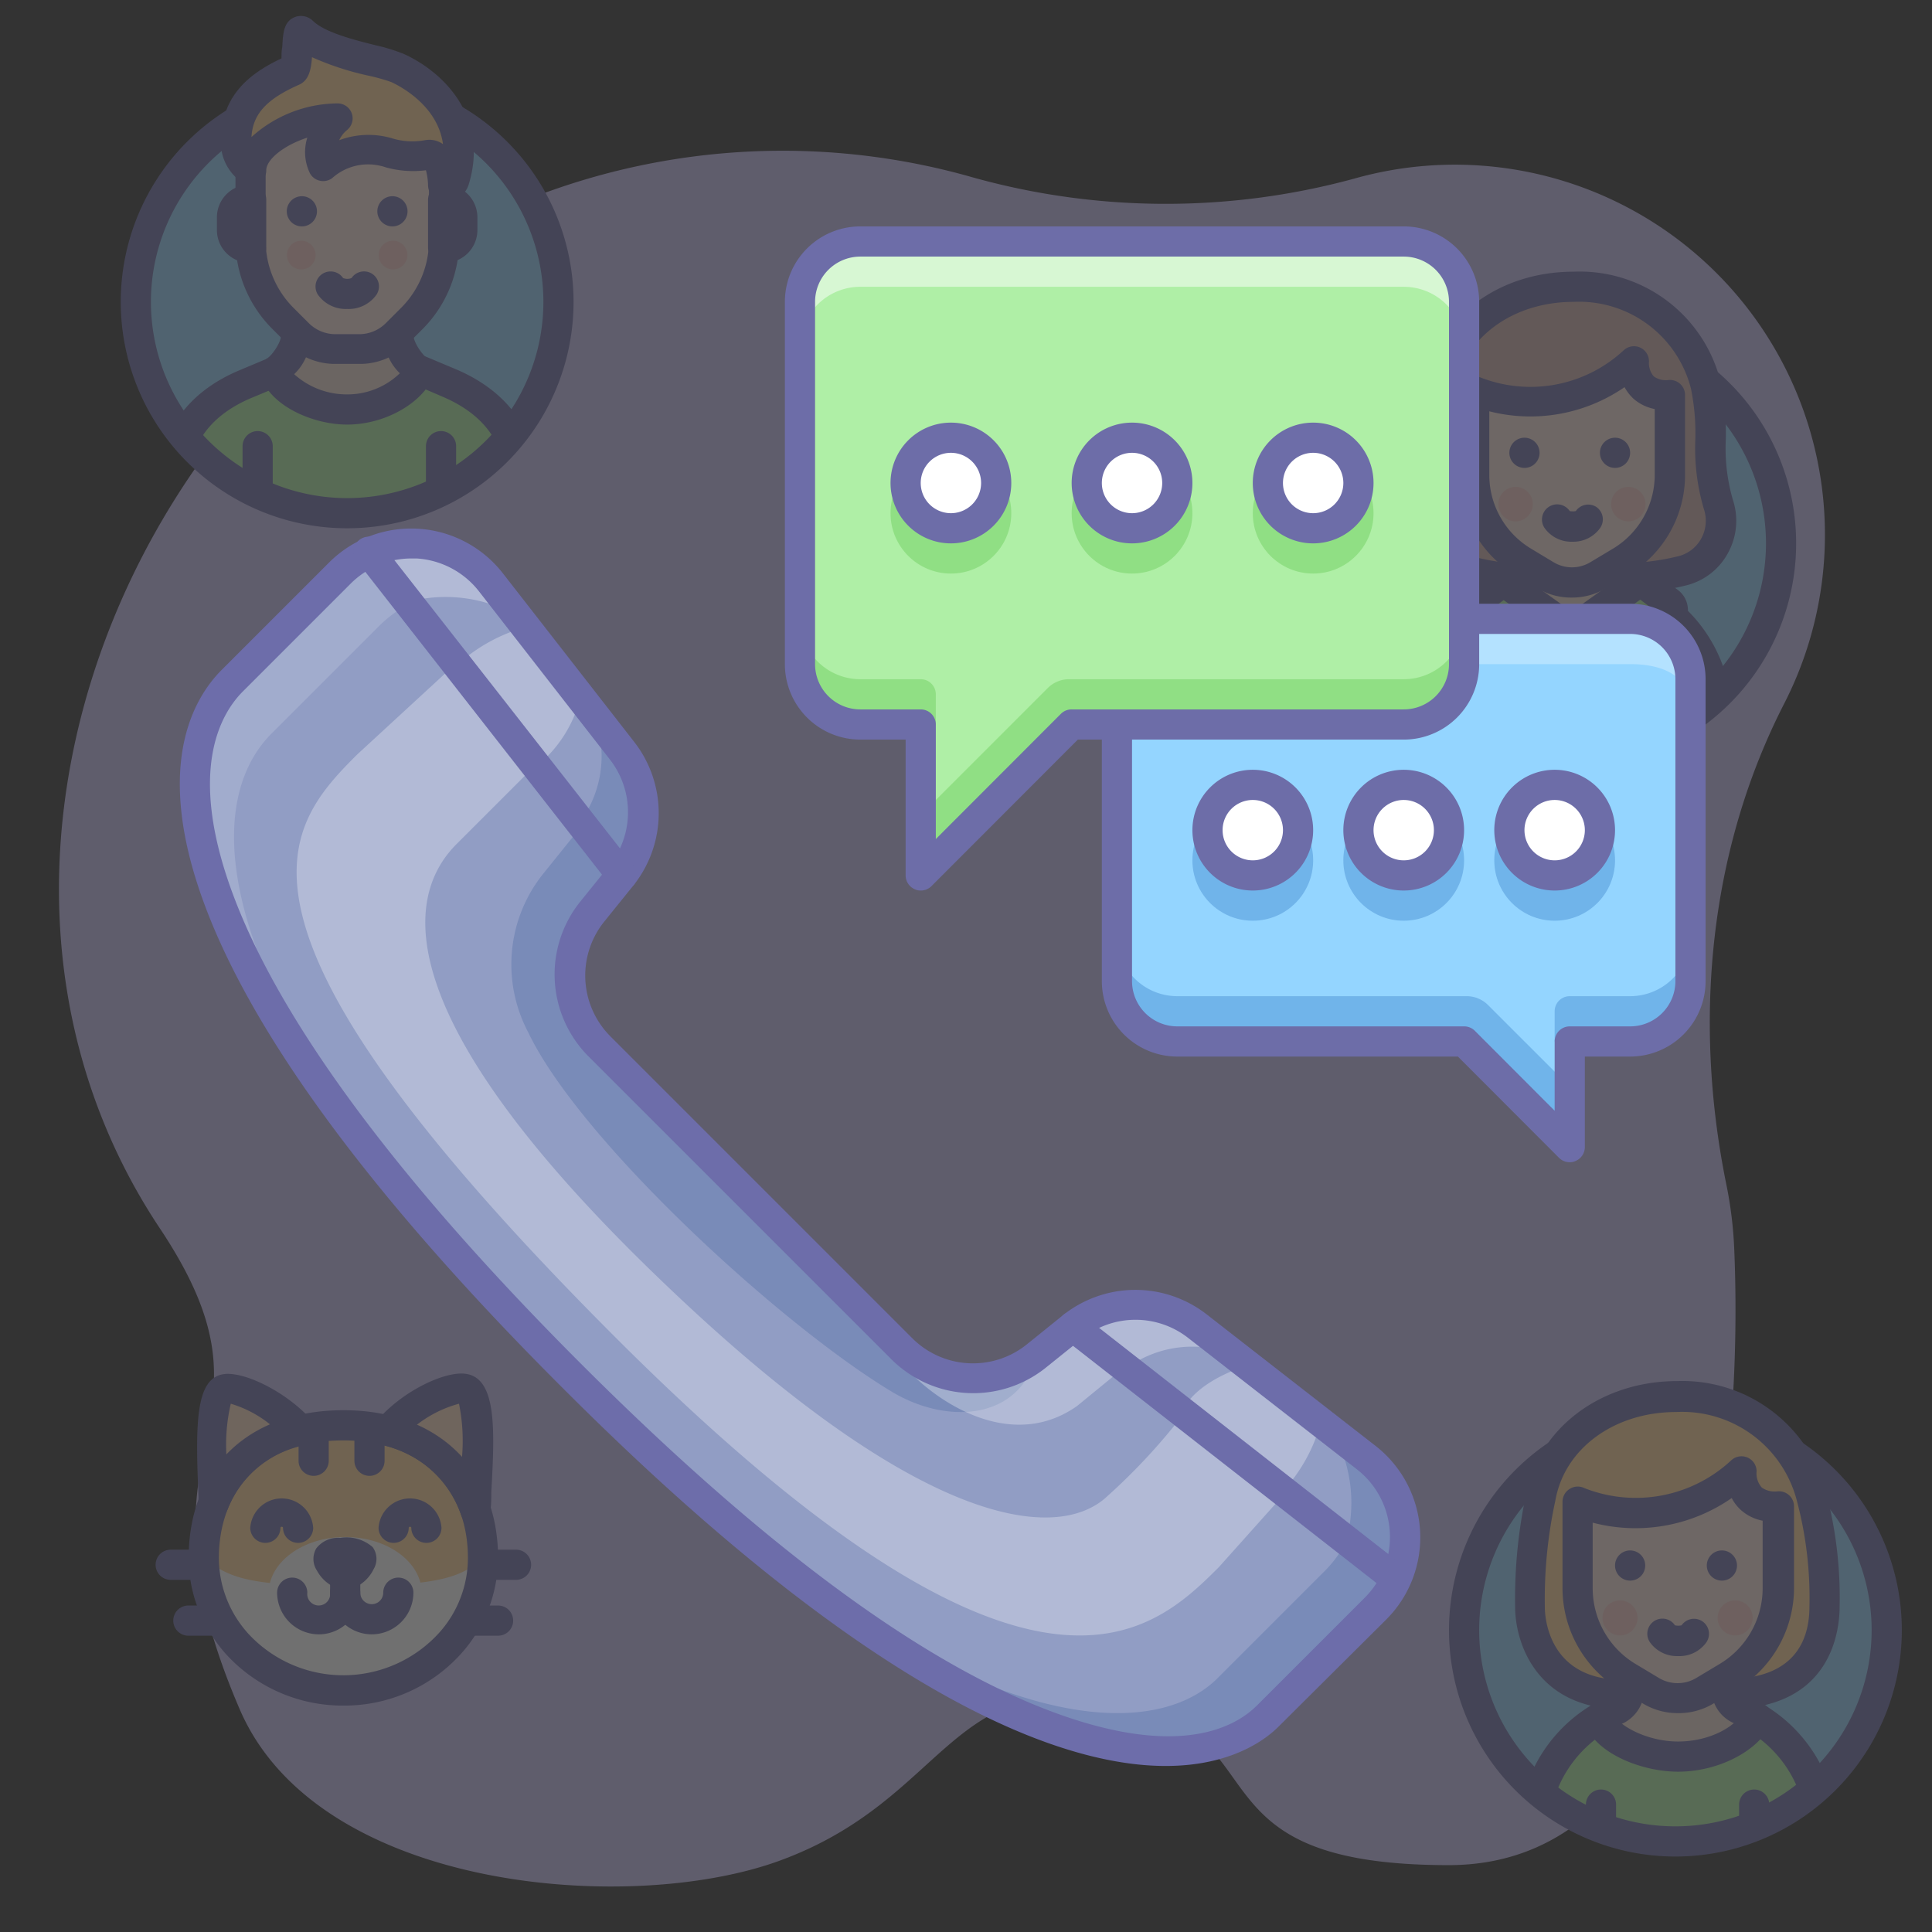 <?xml version="1.0" ?><svg data-name="011" id="_011" viewBox="0 0 128 128" xmlns="http://www.w3.org/2000/svg" xmlns:xlink="http://www.w3.org/1999/xlink"><rect x="0" y="0" width="128" height="128" fill="#333333" stroke="none"/><defs><style>.cls-1{fill:none;}.cls-11,.cls-15,.cls-2,.cls-22{opacity:0.3;}.cls-3{fill:#c7bff3;}.cls-4{fill:#94d5ff;}.cls-5{clip-path:url(#clip-path);}.cls-6{fill:#eddad0;}.cls-7{fill:#afefa6;}.cls-8{fill:#6d6da8;}.cls-9{fill:#d4b3ae;}.cls-10{fill:#f7e0da;}.cls-11,.cls-18{fill:#ff9595;}.cls-12{clip-path:url(#clip-path-2);}.cls-13{fill:#ffd397;}.cls-14{clip-path:url(#clip-path-3);}.cls-15{fill:#ca7e54;}.cls-16{fill:#fcd9bf;}.cls-17,.cls-20,.cls-22{fill:#fff;}.cls-19{fill:#919dc4;}.cls-20{opacity:0.5;}.cls-21{fill:#1c4188;opacity:0.2;}.cls-23{fill:#6d6daa;}.cls-24{fill:#1c64b8;}.cls-25{opacity:0.3;}.cls-26{fill:#48ba33;}</style><clipPath id="clip-path"><path class="cls-1" d="M118.85,35.65a14.85,14.85,0,1,1-29.7,0c0-8.2,6.65-17.15,14.85-17.15S118.85,27.45,118.85,35.65Z"/></clipPath><clipPath id="clip-path-2"><path class="cls-1" d="M125,109c0,7.17-6.27,13-14,13s-14-5.82-14-13,6.27-15,14-15S125,101.83,125,109Z"/></clipPath><clipPath id="clip-path-3"><path class="cls-1" d="M37.85,19.65a14.85,14.85,0,0,1-29.7,0C8.15,11.45,14.8,2.5,23,2.5S37.85,11.45,37.85,19.65Z"/></clipPath></defs><title/><g class="cls-2"><path class="cls-3" d="M64.09,11.65a45.88,45.88,0,0,0-41.33,8.74C4.59,35.23-2.42,61.85,10.59,81.38,19.5,94.75,8,94.93,15.88,113.24c5.2,12.1,26,13.67,35.87,10,11.08-4.1,11.1-12.82,22.52-10.51,10.65,2.16,4.25,10.84,21.71,10.84s19.49-27.13,18.92-40.76a26.93,26.93,0,0,0-.53-4.36c-2.19-10.77-1.17-22.06,3.84-31.84A24.52,24.52,0,0,0,89.7,11.84,47.5,47.5,0,0,1,64.09,11.65Z"/><circle class="cls-4" cx="104" cy="36" r="14"/><g class="cls-5"><path class="cls-6" d="M109.37,39.84h0c-.46,1.45-2.62,2.54-5.22,2.54s-4.76-1.09-5.21-2.54h0a8.06,8.06,0,0,1,1.17-.6,1.51,1.51,0,0,0,.84-1.34,1.75,1.75,0,0,0-.13-.65,6.5,6.5,0,0,0,6.67,0,1.52,1.52,0,0,0,.71,2A7.68,7.68,0,0,1,109.37,39.84Z"/><path class="cls-7" d="M110.22,51.56H94.6V47.5a8.94,8.94,0,0,1,4.33-7.66h0c.45,1.45,2.61,2.54,5.21,2.54s4.76-1.09,5.22-2.54h0a9,9,0,0,1,4.32,7.66v4.06Z"/><path class="cls-8" d="M94.6,52.56a1,1,0,0,1-1-1V47.5a10,10,0,0,1,6.11-9.18h0a.52.52,0,0,0,.23-.42.54.54,0,0,0-.06-.23,1,1,0,0,1,.56-1.3,1,1,0,0,1,1.3.56,2.48,2.48,0,0,1,.2,1,2.52,2.52,0,0,1-1.4,2.24,7.4,7.4,0,0,0-1.09.55A8,8,0,0,0,95.6,47.5v4.06A1,1,0,0,1,94.6,52.56Z"/><path class="cls-8" d="M113.69,52.56a1,1,0,0,1-1-1V47.5a7.93,7.93,0,0,0-1.33-4.41,8,8,0,0,0-2.5-2.39,10.4,10.4,0,0,0-1-.54,2.46,2.46,0,0,1-1.27-3.22,1,1,0,0,1,1.87.72.47.47,0,0,0,.22.68,8.39,8.39,0,0,1,1.26.65,9.93,9.93,0,0,1,4.8,8.51v4.06A1,1,0,0,1,113.69,52.56Z"/><path class="cls-8" d="M98.07,52.56a1,1,0,0,1-1-1v-4a5.33,5.33,0,0,1,.76-3.15,1,1,0,0,1,1.39-.24,1,1,0,0,1,.25,1.4,3.57,3.57,0,0,0-.4,2v4A1,1,0,0,1,98.07,52.56Z"/><path class="cls-8" d="M110.22,52.56a1,1,0,0,1-1-1v-4a3.63,3.63,0,0,0-.4-2,1,1,0,0,1,1.64-1.14,5.3,5.3,0,0,1,.76,3.14v4A1,1,0,0,1,110.22,52.56Z"/><path class="cls-8" d="M104.15,43.39a1.13,1.13,0,0,1-.44-.1L98.5,40.75A1,1,0,0,1,99.37,39l4.78,2.31L108.93,39a1,1,0,1,1,.87,1.79l-5.21,2.54A1.13,1.13,0,0,1,104.15,43.39Z"/><path class="cls-7" d="M100.78,43.13l-3-2.17a.65.65,0,0,1,0-1.05L99.6,38.5l4.54,3.24-1.83,1.38A1.29,1.29,0,0,1,100.78,43.13Z"/><path class="cls-7" d="M107.51,43.13l3-2.17a.65.65,0,0,0,0-1.05l-1.88-1.41-4.55,3.24L106,43.12A1.29,1.29,0,0,0,107.51,43.13Z"/><path class="cls-8" d="M101.53,44.38a2.3,2.3,0,0,1-1.34-.43h0l-3-2.18a1.65,1.65,0,0,1,0-2.66L99,37.7a1,1,0,0,1,1.18,0l4.55,3.25a1,1,0,0,1,0,1.61l-1.83,1.38A2.36,2.36,0,0,1,101.53,44.38Zm-.17-2.06a.3.3,0,0,0,.35,0l.74-.56-2.83-2-.92.69Z"/><path class="cls-8" d="M106.76,44.38a2.33,2.33,0,0,1-1.38-.46l-1.84-1.38a1,1,0,0,1-.4-.81,1,1,0,0,1,.42-.8l4.55-3.25a1,1,0,0,1,1.18,0l1.88,1.41a1.66,1.66,0,0,1,.66,1.34,1.62,1.62,0,0,1-.69,1.32l-3,2.18A2.32,2.32,0,0,1,106.76,44.38Zm-.92-2.62.74.56a.3.3,0,0,0,.35,0h0l2.66-1.9-.92-.69Z"/></g><path class="cls-8" d="M104,51a15,15,0,1,1,15-15A15,15,0,0,1,104,51Zm0-28a13,13,0,1,0,13,13A13,13,0,0,0,104,23Z"/><path class="cls-9" d="M108,38.32a12.41,12.41,0,0,0,3.43-.49,3.42,3.42,0,0,0,2.35-4.38c-.93-2.83-.18-5.13-.84-7.91A8.63,8.63,0,0,0,104.25,19c-4.51,0-8.1,2.68-8.84,6.51-.53,2.77.19,5-.7,7.81A3.45,3.45,0,0,0,97,37.72a12.34,12.34,0,0,0,3.24.61Z"/><path class="cls-8" d="M100.74,39.33h0a16.93,16.93,0,0,1-4-.65,4.39,4.39,0,0,1-2.66-2.17A4.46,4.46,0,0,1,93.76,33,12.37,12.37,0,0,0,94.19,29a18.53,18.53,0,0,1,.24-3.63C95.26,21,99.3,18,104.25,18A9.62,9.62,0,0,1,114,25.31a16.69,16.69,0,0,1,.34,3.81,12.19,12.19,0,0,0,.47,4,4.43,4.43,0,0,1-.31,3.49,4.32,4.32,0,0,1-2.73,2.16,17.14,17.14,0,0,1-4.2.53,1,1,0,0,1,0-2h.18a15.39,15.39,0,0,0,3.48-.46,2.38,2.38,0,0,0,1.49-1.18,2.43,2.43,0,0,0,.17-1.92,14.11,14.11,0,0,1-.57-4.63,14.78,14.78,0,0,0-.29-3.36A7.65,7.65,0,0,0,104.25,20c-4,0-7.21,2.34-7.85,5.7A16.19,16.19,0,0,0,96.19,29a14.06,14.06,0,0,1-.53,4.68,2.51,2.51,0,0,0,.17,1.92,2.44,2.44,0,0,0,1.46,1.19,15.22,15.22,0,0,0,3.47.57,1,1,0,0,1,0,2Z"/><path class="cls-10" d="M97.67,25.87a10.11,10.11,0,0,0,10.58-2,2.07,2.07,0,0,0,2.39,2.27v5.3a6.68,6.68,0,0,1-3.24,5.73l-1.52.91a3.36,3.36,0,0,1-3.46,0l-1.51-.9a6.67,6.67,0,0,1-3.23-5.73Z"/><circle class="cls-11" cx="100.41" cy="33.4" r="1.14"/><circle class="cls-11" cx="107.88" cy="33.4" r="1.14"/><path class="cls-8" d="M101,31a1,1,0,1,1,0-2h0a1,1,0,0,1,0,2Z"/><path class="cls-8" d="M107,31a1,1,0,1,1,0-2h0a1,1,0,0,1,0,2Z"/><path class="cls-8" d="M104.15,39.59A4.32,4.32,0,0,1,101.9,39l-1.51-.91a7.7,7.7,0,0,1-3.72-6.58v-5.6a1,1,0,0,1,.45-.84,1,1,0,0,1,.95-.07h0a9.08,9.08,0,0,0,9.51-1.8,1,1,0,0,1,1.07-.18,1,1,0,0,1,.6.92,1.36,1.36,0,0,0,.32,1,1.38,1.38,0,0,0,.94.24,1,1,0,0,1,1.13,1v5.3a7.7,7.7,0,0,1-3.72,6.58l-1.52.91A4.32,4.32,0,0,1,104.15,39.59ZM98.67,27.25v4.22a5.69,5.69,0,0,0,2.75,4.87l1.51.91a2.36,2.36,0,0,0,2.43,0l1.52-.91a5.71,5.71,0,0,0,2.75-4.87V27.1a3,3,0,0,1-1.38-.66,3,3,0,0,1-.62-.79A11,11,0,0,1,98.67,27.25Z"/><path class="cls-8" d="M104.18,35.89a2.17,2.17,0,0,1-1.85-.91A1,1,0,0,1,104,33.86a1.05,1.05,0,0,0,.4,0,1,1,0,0,1,1.35-.28A1,1,0,0,1,106,35,2.18,2.18,0,0,1,104.18,35.89Zm-.15-2Z"/><circle class="cls-4" cx="111" cy="108" r="14"/><g class="cls-12"><path class="cls-6" d="M116.37,113.84h0c-.46,1.45-2.62,2.54-5.22,2.54s-4.76-1.09-5.21-2.54h0a8.06,8.06,0,0,1,1.17-.6,1.51,1.51,0,0,0,.84-1.34,1.75,1.75,0,0,0-.13-.65,6.5,6.5,0,0,0,6.67,0,1.52,1.52,0,0,0,.71,2A7.68,7.68,0,0,1,116.37,113.84Z"/><path class="cls-7" d="M117.22,125.56H101.6V121.5a8.94,8.94,0,0,1,4.33-7.66h0c.45,1.45,2.61,2.54,5.21,2.54s4.76-1.09,5.22-2.54h0a9,9,0,0,1,4.32,7.66v4.06Z"/><path class="cls-8" d="M111.18,117.38c-2.42,0-5.47-1.21-6.17-3.17a1,1,0,1,1,1.89-.67c.26.74,2.18,1.84,4.28,1.84s3.85-1,4.33-2a1,1,0,1,1,1.78.91C116.41,116.07,113.78,117.38,111.18,117.38Z"/><path class="cls-8" d="M101.6,126.56a1,1,0,0,1-1-1V121.5a10,10,0,0,1,6.11-9.18h0a.52.52,0,0,0,.23-.42.54.54,0,0,0-.06-.23,1,1,0,0,1,.56-1.3,1,1,0,0,1,1.3.56,2.48,2.48,0,0,1,.2,1,2.52,2.52,0,0,1-1.4,2.24,7.4,7.4,0,0,0-1.09.55,8,8,0,0,0-3.85,6.81v4.06A1,1,0,0,1,101.6,126.56Z"/><path class="cls-8" d="M120.69,126.56a1,1,0,0,1-1-1V121.5a7.93,7.93,0,0,0-1.33-4.41,8,8,0,0,0-2.5-2.39,10.4,10.4,0,0,0-1-.54,2.46,2.46,0,0,1-1.27-3.22,1,1,0,0,1,1.87.72.47.47,0,0,0,.22.68,8.39,8.39,0,0,1,1.26.65,9.93,9.93,0,0,1,4.8,8.51v4.06A1,1,0,0,1,120.69,126.56Z"/><path class="cls-8" d="M106.07,126.56a1,1,0,0,1-1-1v-6a1,1,0,1,1,2,0v6A1,1,0,0,1,106.07,126.56Z"/><path class="cls-8" d="M116.22,126.56a1,1,0,0,1-1-1v-6a1,1,0,0,1,2,0v6A1,1,0,0,1,116.22,126.56Z"/></g><path class="cls-8" d="M111,123a15,15,0,1,1,15-15A15,15,0,0,1,111,123Zm0-28a13,13,0,1,0,13,13A13,13,0,0,0,111,95Z"/><path class="cls-13" d="M114.51,112.23c5.59,0,6.41-3.8,6.41-5.79a26.46,26.46,0,0,0-.85-7.28,8.84,8.84,0,0,0-8.94-6.66c-4.61,0-8.28,2.74-9,6.66a31.78,31.78,0,0,0-.72,7.28c0,2,1.14,5.8,6.16,5.8Z"/><path class="cls-8" d="M107.54,113.24c-5.65,0-7.16-4.28-7.16-6.8a33.23,33.23,0,0,1,.73-7.47c.85-4.4,5-7.47,10-7.47A9.83,9.83,0,0,1,121,98.93a27.3,27.3,0,0,1,.88,7.51c0,1.59-.53,6.79-7.41,6.79a1,1,0,0,1,0-2c4.47,0,5.41-2.61,5.41-4.79a25,25,0,0,0-.83-7,7.85,7.85,0,0,0-8-5.89c-4.08,0-7.39,2.4-8,5.85a30.69,30.69,0,0,0-.7,7.09c0,.49.14,4.8,5.16,4.8a1,1,0,0,1,0,2Z"/><path class="cls-10" d="M104.52,99.5a10.35,10.35,0,0,0,10.82-2,2.12,2.12,0,0,0,2.44,2.32v5.42a6.84,6.84,0,0,1-3.31,5.86l-1.56.93a3.46,3.46,0,0,1-3.54,0l-1.54-.93a6.84,6.84,0,0,1-3.31-5.85Z"/><circle class="cls-11" cx="107.33" cy="107.19" r="1.16"/><circle class="cls-11" cx="114.96" cy="107.19" r="1.16"/><path class="cls-8" d="M108,104.72a1,1,0,1,1,0-2h0a1,1,0,1,1,0,2Z"/><path class="cls-8" d="M114.08,104.72a1,1,0,0,1,0-2h0a1,1,0,1,1,0,2Z"/><path class="cls-8" d="M111.15,113.5a4.46,4.46,0,0,1-2.29-.63l-1.55-.93a7.87,7.87,0,0,1-3.79-6.71V99.5a1,1,0,0,1,.45-.84,1,1,0,0,1,1-.07,9.28,9.28,0,0,0,9.74-1.85,1,1,0,0,1,1.67.74,1.4,1.4,0,0,0,.35,1.08,1.51,1.51,0,0,0,1,.25,1,1,0,0,1,.79.24,1,1,0,0,1,.34.75v5.42a7.89,7.89,0,0,1-3.8,6.72l-1.55.93A4.46,4.46,0,0,1,111.15,113.5Zm-5.63-12.62v4.35a5.85,5.85,0,0,0,2.82,5l1.55.93a2.41,2.41,0,0,0,2.51,0l1.55-.93a5.85,5.85,0,0,0,2.83-5v-4.48a3,3,0,0,1-1.41-.68,2.85,2.85,0,0,1-.64-.82A11.16,11.16,0,0,1,105.52,100.88Z"/><path class="cls-8" d="M111.18,109.72a2.19,2.19,0,0,1-1.87-.92,1,1,0,0,1,1.66-1.12.92.92,0,0,0,.44,0,1,1,0,0,1,1.35-.28,1,1,0,0,1,.29,1.41A2.18,2.18,0,0,1,111.18,109.72Zm-.18-2Zm0-.06Z"/><circle class="cls-4" cx="23" cy="20" r="14"/><g class="cls-14"><path class="cls-7" d="M29.8,25.41s-2-.82-1.95-.77C27.21,26,25.06,27.2,23,27.2S18.62,26,18.16,24.65l-1.88.79c-2.85,1.19-4.71,3.33-4.71,6.42v5.3H34.43V31.8C34.43,28.74,32.61,26.62,29.8,25.41Z"/><path class="cls-6" d="M26.5,21.71c-.44,1,.69,2.48,1.29,2.88C27.16,26,24.71,26.65,23,27.13c-1.71-.48-4.35-1.18-4.79-2.54.59-.35,1.76-1.85,1.29-2.88Z"/><path class="cls-8" d="M23,28.13c-2.26,0-5.1-1.23-5.74-3.23a1,1,0,0,1,.44-1.16c.38-.23,1.05-1.27.89-1.62a1,1,0,0,1,1.82-.82,3.45,3.45,0,0,1-.92,3.49A5.19,5.19,0,0,0,23,26.13a5,5,0,0,0,3.49-1.4,3.42,3.42,0,0,1-.91-3.42,1,1,0,0,1,1.84.8c-.15.33.47,1.35.92,1.65A1,1,0,0,1,28.7,25C27.88,26.79,25.43,28.13,23,28.13Z"/><path class="cls-8" d="M34.43,34.63a1,1,0,0,1-1-1V31.8c0-3.09-2.19-4.68-4-5.47l-1.95-.84a1,1,0,0,1,.79-1.84l2,.84c3.38,1.46,5.24,4.05,5.24,7.31v1.83A1,1,0,0,1,34.43,34.63Z"/><path class="cls-8" d="M11.57,34.63a1,1,0,0,1-1-1V31.86c0-3.3,1.89-5.91,5.32-7.34l1.88-.79a1,1,0,1,1,.77,1.85l-1.87.78c-1.87.78-4.1,2.37-4.1,5.5v1.77A1,1,0,0,1,11.57,34.63Z"/><path class="cls-8" d="M17.07,36.56a1,1,0,0,1-1-1v-6a1,1,0,0,1,2,0v6A1,1,0,0,1,17.07,36.56Z"/><path class="cls-8" d="M29.22,36.56a1,1,0,0,1-1-1v-6a1,1,0,0,1,2,0v6A1,1,0,0,1,29.22,36.56Z"/></g><path class="cls-8" d="M23,35A15,15,0,1,1,38,20,15,15,0,0,1,23,35ZM23,7A13,13,0,1,0,36,20,13,13,0,0,0,23,7Z"/><path class="cls-10" d="M23.79,23.08H22.21a3.46,3.46,0,0,1-2.45-1L18.66,21a6.92,6.92,0,0,1-2-4.87V11.28a3.77,3.77,0,0,1,3.78-3.77h5.16a3.77,3.77,0,0,1,3.78,3.77V16.1a6.92,6.92,0,0,1-2,4.87l-1.1,1.1A3.46,3.46,0,0,1,23.79,23.08Z"/><path class="cls-15" d="M25.58,7.51H20.42a3.77,3.77,0,0,0-3.78,3.77v1c0-1.91,3.18-3.5,5.72-3.5a2.86,2.86,0,0,0-.95,3.2c3.09-2.28,4.34-.2,6.88-.75,1.07-.23,1.07,2,1.07,2v-2A3.77,3.77,0,0,0,25.58,7.51Z"/><path class="cls-13" d="M26.35,4.54c2.26,1,4.91,3.6,3.75,7.42-.17.56-.63.07-.74.32,0,0,0-2.23-1.07-2-2.54.54-3.79-1.54-6.88.75a2.86,2.86,0,0,1,.95-3.2c-2.54,0-5.72,1.59-5.72,3.49,0,0-.88-.64-1-1.27-.32-2.86,1.21-4.26,3.71-5.36.48-.21.12-3,.65-2.52C21.5,3.55,25.22,4,26.35,4.54Z"/><path class="cls-10" d="M29.36,13.23h.11a1.16,1.16,0,0,1,1.16,1.16v.85a1.16,1.16,0,0,1-1.16,1.16h-.11a0,0,0,0,1,0,0V13.23A0,0,0,0,1,29.36,13.23Z"/><path class="cls-10" d="M15.37,13.23h.11a1.16,1.16,0,0,1,1.16,1.16v.85a1.16,1.16,0,0,1-1.16,1.16h-.11a0,0,0,0,1,0,0V13.23A0,0,0,0,1,15.37,13.23Z" transform="translate(32.02 29.64) rotate(-180)"/><path class="cls-8" d="M29.63,13.33a1.6,1.6,0,0,1-.67-.14,1,1,0,0,1-.6-.91,4.34,4.34,0,0,0-.14-1,6.77,6.77,0,0,1-2.65-.19,3.57,3.57,0,0,0-3.56.71,1,1,0,0,1-.79.18,1,1,0,0,1-.67-.47,3.19,3.19,0,0,1-.19-2.39c-1.52.49-2.72,1.43-2.72,2.17a1,1,0,0,1-1.58.81,3.22,3.22,0,0,1-1.36-2c-.4-3.6,1.82-5.23,3.95-6.23,0-.22,0-.53.05-.74.05-.92.09-1.71.84-2a1.13,1.13,0,0,1,1.2.26c.79.76,2.71,1.25,4.11,1.6a12.18,12.18,0,0,1,1.92.59c2.8,1.29,5.6,4.32,4.29,8.62a1.48,1.48,0,0,1-.8.94A1.36,1.36,0,0,1,29.63,13.33ZM28.44,9.26a1.56,1.56,0,0,1,.91.29C29,7,26.53,5.72,25.93,5.44h0A12.4,12.4,0,0,0,24.35,5a19.1,19.1,0,0,1-3.68-1.21c-.06.82-.2,1.54-.87,1.83-2.12.94-3.05,1.92-3.14,3.46a8.59,8.59,0,0,1,5.7-2.23,1,1,0,0,1,.95.67A1,1,0,0,1,23,8.61a1.91,1.91,0,0,0-.53.68A5.52,5.52,0,0,1,26,9.17a4.56,4.56,0,0,0,2.08.13A2.2,2.2,0,0,1,28.44,9.26ZM19,3.77Zm.36-.88Z"/><path class="cls-8" d="M29.46,17.41h-.1a1,1,0,0,1-1-1V13.23a1,1,0,0,1,1-1h.1a2.17,2.17,0,0,1,2.17,2.16v.85A2.17,2.17,0,0,1,29.46,17.41Z"/><path class="cls-8" d="M16.64,17.41h-.1a2.17,2.17,0,0,1-2.17-2.17v-.85a2.17,2.17,0,0,1,2.17-2.16h.1a1,1,0,0,1,1,1v3.18A1,1,0,0,1,16.64,17.41Z"/><path class="cls-8" d="M23,20.47a2.26,2.26,0,0,1-1.94-.95,1,1,0,0,1,1.67-1.1.74.74,0,0,0,.56,0,1,1,0,0,1,1.35-.29,1,1,0,0,1,.3,1.4A2.26,2.26,0,0,1,23,20.47Z"/><path class="cls-8" d="M23.8,24.11H22.2a4.43,4.43,0,0,1-3.15-1.31l-1-1a8.31,8.31,0,0,1-2.45-5.92V11.28a1,1,0,1,1,2,0v4.63a6.31,6.31,0,0,0,1.87,4.51l1,1a2.49,2.49,0,0,0,1.74.72h1.6a2.49,2.49,0,0,0,1.74-.72l1-1a6.31,6.31,0,0,0,1.87-4.51V12.28a1,1,0,1,1,2,0v3.63a8.31,8.31,0,0,1-2.45,5.92l-1,1A4.43,4.43,0,0,1,23.8,24.11Z"/><circle class="cls-11" cx="19.96" cy="16.9" r="0.95"/><circle class="cls-11" cx="26.04" cy="16.9" r="0.95"/><path class="cls-8" d="M20,15a1,1,0,1,1,0-2h0a1,1,0,0,1,0,2Z"/><path class="cls-8" d="M26,15a1,1,0,1,1,0-2h0a1,1,0,0,1,0,2Z"/><path class="cls-16" d="M25.72,94.8c1.55-1.77,4.06-2.88,5-2.79,1.38.13.92,5.07.8,8A8.06,8.06,0,0,0,25.72,94.8Z"/><path class="cls-16" d="M14.15,99.65c-.13-2.9-.41-7.52.82-7.64.9-.1,3.38,1,4.93,2.75A7.92,7.92,0,0,0,14.15,99.65Z"/><ellipse class="cls-13" cx="22.76" cy="103.22" rx="9.25" ry="8.78"/><path class="cls-17" d="M22.76,105.06c6,0,7.73-.46,9.25-1.84A9,9,0,0,1,22.76,112a9,9,0,0,1-9.26-8.78C15.23,104.6,16.63,105.06,22.76,105.06Z"/><ellipse class="cls-17" cx="22.87" cy="105.55" rx="5.07" ry="3.72"/><path class="cls-8" d="M31.49,101.05a1,1,0,0,1-.94-.67,7.11,7.11,0,0,0-5.09-4.61,1,1,0,0,1-.5-1.63c1.71-2,4.47-3.27,5.82-3.13,2.16.21,2,3.75,1.77,7.85,0,.43,0,.85-.06,1.23a1,1,0,0,1-.85,1ZM27.6,94.41a9.06,9.06,0,0,1,3,2.22A12.34,12.34,0,0,0,30.41,93,7.87,7.87,0,0,0,27.6,94.41Z"/><path class="cls-8" d="M14.15,100.65l-.17,0a1,1,0,0,1-.83-.94l0-.58c-.21-4.9-.2-7.9,1.75-8.1,1.34-.13,4.06,1.16,5.78,3.09a1,1,0,0,1-.51,1.63A6.93,6.93,0,0,0,15.08,100,1,1,0,0,1,14.15,100.65ZM15.29,93A12,12,0,0,0,15,96.4a8.82,8.82,0,0,1,2.93-2A7.63,7.63,0,0,0,15.29,93Z"/><path class="cls-8" d="M34.19,104.67H32.24a1,1,0,0,1,0-2h1.95a1,1,0,1,1,0,2Z"/><path class="cls-8" d="M33,108.37h-2a1,1,0,1,1,0-2h2a1,1,0,1,1,0,2Z"/><path class="cls-8" d="M13.31,104.67h-2a1,1,0,0,1,0-2h2a1,1,0,1,1,0,2Z"/><path class="cls-8" d="M14.48,108.37h-2a1,1,0,0,1,0-2h2a1,1,0,1,1,0,2Z"/><path class="cls-8" d="M24.63,108.28a2.77,2.77,0,0,1-2.76-2.76,1,1,0,1,1,2,0,.76.76,0,0,0,1.52,0,1,1,0,0,1,2,0A2.77,2.77,0,0,1,24.63,108.28Z"/><path class="cls-8" d="M21.12,108.28a2.77,2.77,0,0,1-2.76-2.76,1,1,0,0,1,2,0,.76.76,0,1,0,1.51,0v-.88a1,1,0,0,1,1-1h0a1,1,0,0,1,1,1v.88A2.75,2.75,0,0,1,21.12,108.28Z"/><path class="cls-8" d="M28.25,102.22a1,1,0,0,1-1-1c0-.09-.17-.09-.17,0a1,1,0,0,1-2,0,2.09,2.09,0,0,1,4.17,0A1,1,0,0,1,28.25,102.22Z"/><path class="cls-18" d="M22.88,104.37c.41,0,1.29-.93,1-1.26a2.54,2.54,0,0,0-2.09,0C21.62,103.46,22.47,104.37,22.88,104.37Z"/><path class="cls-8" d="M22.88,105.37A2.55,2.55,0,0,1,21,104.06a1.4,1.4,0,0,1-.05-1.47,1.81,1.81,0,0,1,1.59-.7,2.63,2.63,0,0,1,2.15.61,1.33,1.33,0,0,1,.07,1.45A2.57,2.57,0,0,1,22.88,105.37Z"/><path class="cls-8" d="M19.75,102.22a1,1,0,0,1-1-1c0-.09-.17-.09-.17,0a1,1,0,0,1-2,0,2.09,2.09,0,0,1,4.17,0A1,1,0,0,1,19.75,102.22Z"/><path class="cls-8" d="M20.78,97.78a1,1,0,0,1-1-1V94.71a1,1,0,0,1,2,0v2.07A1,1,0,0,1,20.78,97.78Z"/><path class="cls-8" d="M24.48,97.78a1,1,0,0,1-1-1V94.71a1,1,0,0,1,2,0v2.07A1,1,0,0,1,24.48,97.78Z"/><path class="cls-8" d="M22.76,113a10.45,10.45,0,0,1-7.86-3.49,9.2,9.2,0,0,1-.8-1.06,9.34,9.34,0,0,1-1.6-5.23c0-6,4-9.79,10.26-9.79S33,97.36,33,103.22a9.55,9.55,0,0,1-2.3,6.17A10.4,10.4,0,0,1,22.76,113Zm0-17.57c-6.09,0-8.26,4-8.26,7.79a7.48,7.48,0,0,0,1.26,4.13h0a8.13,8.13,0,0,0,.63.82,8.57,8.57,0,0,0,12.79-.09A7.42,7.42,0,0,0,31,103.22C31,98.49,27.77,95.43,22.76,95.43Z"/></g><path class="cls-19" d="M84,113.69l7.13-7.13a6.7,6.7,0,0,0-.62-10L79.34,87.86a6.68,6.68,0,0,0-8.25,0l-2.49,2a6.7,6.7,0,0,1-8.88-.52l-20-20a6.68,6.68,0,0,1-.52-8.88l2-2.48a6.7,6.7,0,0,0,0-8.26L32.54,38.58a6.69,6.69,0,0,0-10-.62L15.4,45.09C10.48,50,10.5,63.78,37.9,91.18S79.48,118.21,84,113.69Z"/><g class="cls-2"><path class="cls-20" d="M18,48.59l7.13-7.13a8.41,8.41,0,0,1,2.11-1.52l-2.88-3.27A6.82,6.82,0,0,0,22.53,38L15.4,45.09C11.52,49,10.73,58.38,24.05,75.66,13.44,60.6,14.37,52.2,18,48.59Z"/></g><path class="cls-21" d="M89.16,102.2a8,8,0,0,1-1.37,1.86l-7.13,7.13c-3.4,3.4-12.27,4.45-28.14-6.92,18,14,27.84,13,31.48,9.42l7.13-7.13a6.57,6.57,0,0,0,1.35-2C90.83,103.5,89.92,102.67,89.16,102.2Z"/><path class="cls-21" d="M38.58,54.67,35.9,58a9.61,9.61,0,0,0-.9,10.4C38.38,75.5,51.62,87.7,59.06,92.19c3.63,2.19,8.32,1.93,9.56-2.19a8.13,8.13,0,0,1-7.18.81L39.76,69.36a6.68,6.68,0,0,1-.52-8.88l2-2.48C39.83,56.67,40,55.17,38.58,54.67Z"/><g class="cls-2"><path class="cls-17" d="M74.66,90.45l-3.3,2.7c-3.86,2.73-8.25.42-10.67-1.84-.94-.87.25-1.31.25-1.31a6.33,6.33,0,0,0,7.89-.16l2.47-2C72.65,89.21,74.15,89.07,74.66,90.45Z"/></g><path class="cls-22" d="M30.29,44.05a11.25,11.25,0,0,1,4.55-2.51l3.62,4.64a8.52,8.52,0,0,1-2.92,4.59Z"/><path class="cls-22" d="M32.54,38.58l1.73,2.23A9.57,9.57,0,0,0,27,39.89l-2.56-3.27A6.68,6.68,0,0,1,32.54,38.58Z"/><path class="cls-21" d="M39.29,47.26l1.93,2.48a6.68,6.68,0,0,1,0,8.26l-2.78-3.56A7.36,7.36,0,0,0,39.29,47.26Z"/><path class="cls-22" d="M85,98.79a10.9,10.9,0,0,0,2.51-4.55l-4.87-3.79c-2.18.74-3.7,1.75-4.35,3.09Z"/><path class="cls-21" d="M90.51,96.55l-2.24-1.74a9.56,9.56,0,0,1,.93,7.24l3.27,2.56A6.68,6.68,0,0,0,90.51,96.55Z"/><path class="cls-22" d="M81.82,89.79l-2.48-1.93a6.7,6.7,0,0,0-8.26,0l3.56,2.78A7.35,7.35,0,0,1,81.82,89.79Z"/><path class="cls-22" d="M40.75,88.58c27.4,27.4,35.48,19.77,40,15.25l4.42-4.94-6.92-5a40.5,40.5,0,0,1-5.08,5.41C69.75,102.17,60.8,101,44.42,85.42c-17.81-16.89-18.17-25.5-14.17-29.5l5-5a41.42,41.42,0,0,0-5-7L23.65,50C18.73,54.92,13.35,61.18,40.75,88.58Z"/><path class="cls-23" d="M77.23,117c-7,0-19.52-4.57-40-25.09C24.83,79.52,16.89,68.81,13.6,60.06c-3.47-9.22-.81-13.78,1.09-15.68l7.13-7.13A7.7,7.7,0,0,1,33.33,38L42,49.13a7.68,7.68,0,0,1,0,9.49L40,61.1a5.7,5.7,0,0,0,.44,7.56l20,20a5.69,5.69,0,0,0,7.55.44l2.48-2a7.69,7.69,0,0,1,9.5,0l11.16,8.69a7.69,7.69,0,0,1,.71,11.51L84.7,114.4h0C83.9,115.2,81.62,117,77.23,117Zm-50-80a5.69,5.69,0,0,0-4,1.67L16.1,45.8c-1.55,1.55-3.7,5.38-.63,13.55,3.19,8.49,11,19,23.14,31.12s22.59,19.81,31.27,23,12.22.7,13.41-.49l7.13-7.13a5.68,5.68,0,0,0-.53-8.51L78.73,88.65a5.66,5.66,0,0,0-7,0l-2.49,2A7.68,7.68,0,0,1,59,90l-20-20a7.69,7.69,0,0,1-.6-10.21l2-2.48a5.68,5.68,0,0,0,0-7L31.75,39.2A5.68,5.68,0,0,0,27.61,37ZM84,113.69h0Z"/><path class="cls-23" d="M41.2,59a1,1,0,0,1-.79-.38L23.69,37.23A1,1,0,1,1,25.26,36L42,57.39A1,1,0,0,1,41.2,59Z"/><path class="cls-23" d="M92.47,105.61a1,1,0,0,1-.61-.21L70.47,88.68A1,1,0,0,1,71.7,87.1l21.39,16.73a1,1,0,0,1-.62,1.78Z"/><path class="cls-4" d="M78,41h30a4,4,0,0,1,4,4V65a4,4,0,0,1-4,4h-4v7l-7-7H78a4,4,0,0,1-4-4V45A4,4,0,0,1,78,41Z"/><g class="cls-2"><path class="cls-24" d="M103,67a1,1,0,0,1,1-1h4a4,4,0,0,0,4-4v3a4,4,0,0,1-4,4h-5Z"/><path class="cls-24" d="M78,66H97.17a2,2,0,0,1,1.42.59L104,72v4l-7-7H78a4,4,0,0,1-4-4V62A4,4,0,0,0,78,66Z"/></g><path class="cls-22" d="M78,41h30a4,4,0,0,1,4,4v2c0-2.21-1.79-3-4-3H78c-2.21,0-4,.79-4,3V45A4,4,0,0,1,78,41Z"/><path class="cls-8" d="M104,77a1,1,0,0,1-.71-.29L96.59,70H78a5,5,0,0,1-5-5V45a5,5,0,0,1,5-5h30a5,5,0,0,1,5,5V65a5,5,0,0,1-5,5h-3v6a1,1,0,0,1-.62.92A.84.84,0,0,1,104,77ZM78,42a3,3,0,0,0-3,3V65a3,3,0,0,0,3,3H97a1,1,0,0,1,.71.29l5.29,5.3V69a1,1,0,0,1,1-1h4a3,3,0,0,0,3-3V45a3,3,0,0,0-3-3Z"/><g class="cls-25"><circle class="cls-24" cx="103" cy="57" r="4"/><circle class="cls-24" cx="93" cy="57" r="4"/><circle class="cls-24" cx="83" cy="57" r="4"/></g><circle class="cls-17" cx="103" cy="55" r="3"/><path class="cls-8" d="M103,59a4,4,0,1,1,4-4A4,4,0,0,1,103,59Zm0-6a2,2,0,1,0,2,2A2,2,0,0,0,103,53Z"/><circle class="cls-17" cx="93" cy="55" r="3"/><path class="cls-8" d="M93,59a4,4,0,1,1,4-4A4,4,0,0,1,93,59Zm0-6a2,2,0,1,0,2,2A2,2,0,0,0,93,53Z"/><circle class="cls-17" cx="83" cy="55" r="3"/><path class="cls-8" d="M83,59a4,4,0,1,1,4-4A4,4,0,0,1,83,59Zm0-6a2,2,0,1,0,2,2A2,2,0,0,0,83,53Z"/><path class="cls-7" d="M93,16H57a4,4,0,0,0-4,4V44a4,4,0,0,0,4,4h4V58L71,48H93a4,4,0,0,0,4-4V20A4,4,0,0,0,93,16Z"/><g class="cls-25"><circle class="cls-26" cx="63" cy="34" r="4"/><circle class="cls-26" cx="75" cy="34" r="4"/><circle class="cls-26" cx="87" cy="34" r="4"/></g><g class="cls-2"><path class="cls-26" d="M62,46a1,1,0,0,0-1-1H57a4,4,0,0,1-4-4v3a4,4,0,0,0,4,4h5Z"/><path class="cls-26" d="M93,45H70.83a2,2,0,0,0-1.42.59L61,54v4L71,48H93a4,4,0,0,0,4-4V41A4,4,0,0,1,93,45Z"/></g><path class="cls-20" d="M93,16H57a4,4,0,0,0-4,4v3a4,4,0,0,1,4-4H93a4,4,0,0,1,4,4V20A4,4,0,0,0,93,16Z"/><path class="cls-8" d="M61,59a.84.84,0,0,1-.38-.08A1,1,0,0,1,60,58V49H57a5,5,0,0,1-5-5V20a5,5,0,0,1,5-5H93a5,5,0,0,1,5,5V44a5,5,0,0,1-5,5H71.41l-9.7,9.71A1,1,0,0,1,61,59ZM57,17a3,3,0,0,0-3,3V44a3,3,0,0,0,3,3h4a1,1,0,0,1,1,1v7.59l8.29-8.3A1,1,0,0,1,71,47H93a3,3,0,0,0,3-3V20a3,3,0,0,0-3-3Z"/><circle class="cls-17" cx="63" cy="32" r="3"/><path class="cls-8" d="M63,36a4,4,0,1,1,4-4A4,4,0,0,1,63,36Zm0-6a2,2,0,1,0,2,2A2,2,0,0,0,63,30Z"/><circle class="cls-17" cx="75" cy="32" r="3"/><path class="cls-8" d="M75,36a4,4,0,1,1,4-4A4,4,0,0,1,75,36Zm0-6a2,2,0,1,0,2,2A2,2,0,0,0,75,30Z"/><circle class="cls-17" cx="87" cy="32" r="3"/><path class="cls-8" d="M87,36a4,4,0,1,1,4-4A4,4,0,0,1,87,36Zm0-6a2,2,0,1,0,2,2A2,2,0,0,0,87,30Z"/></svg>